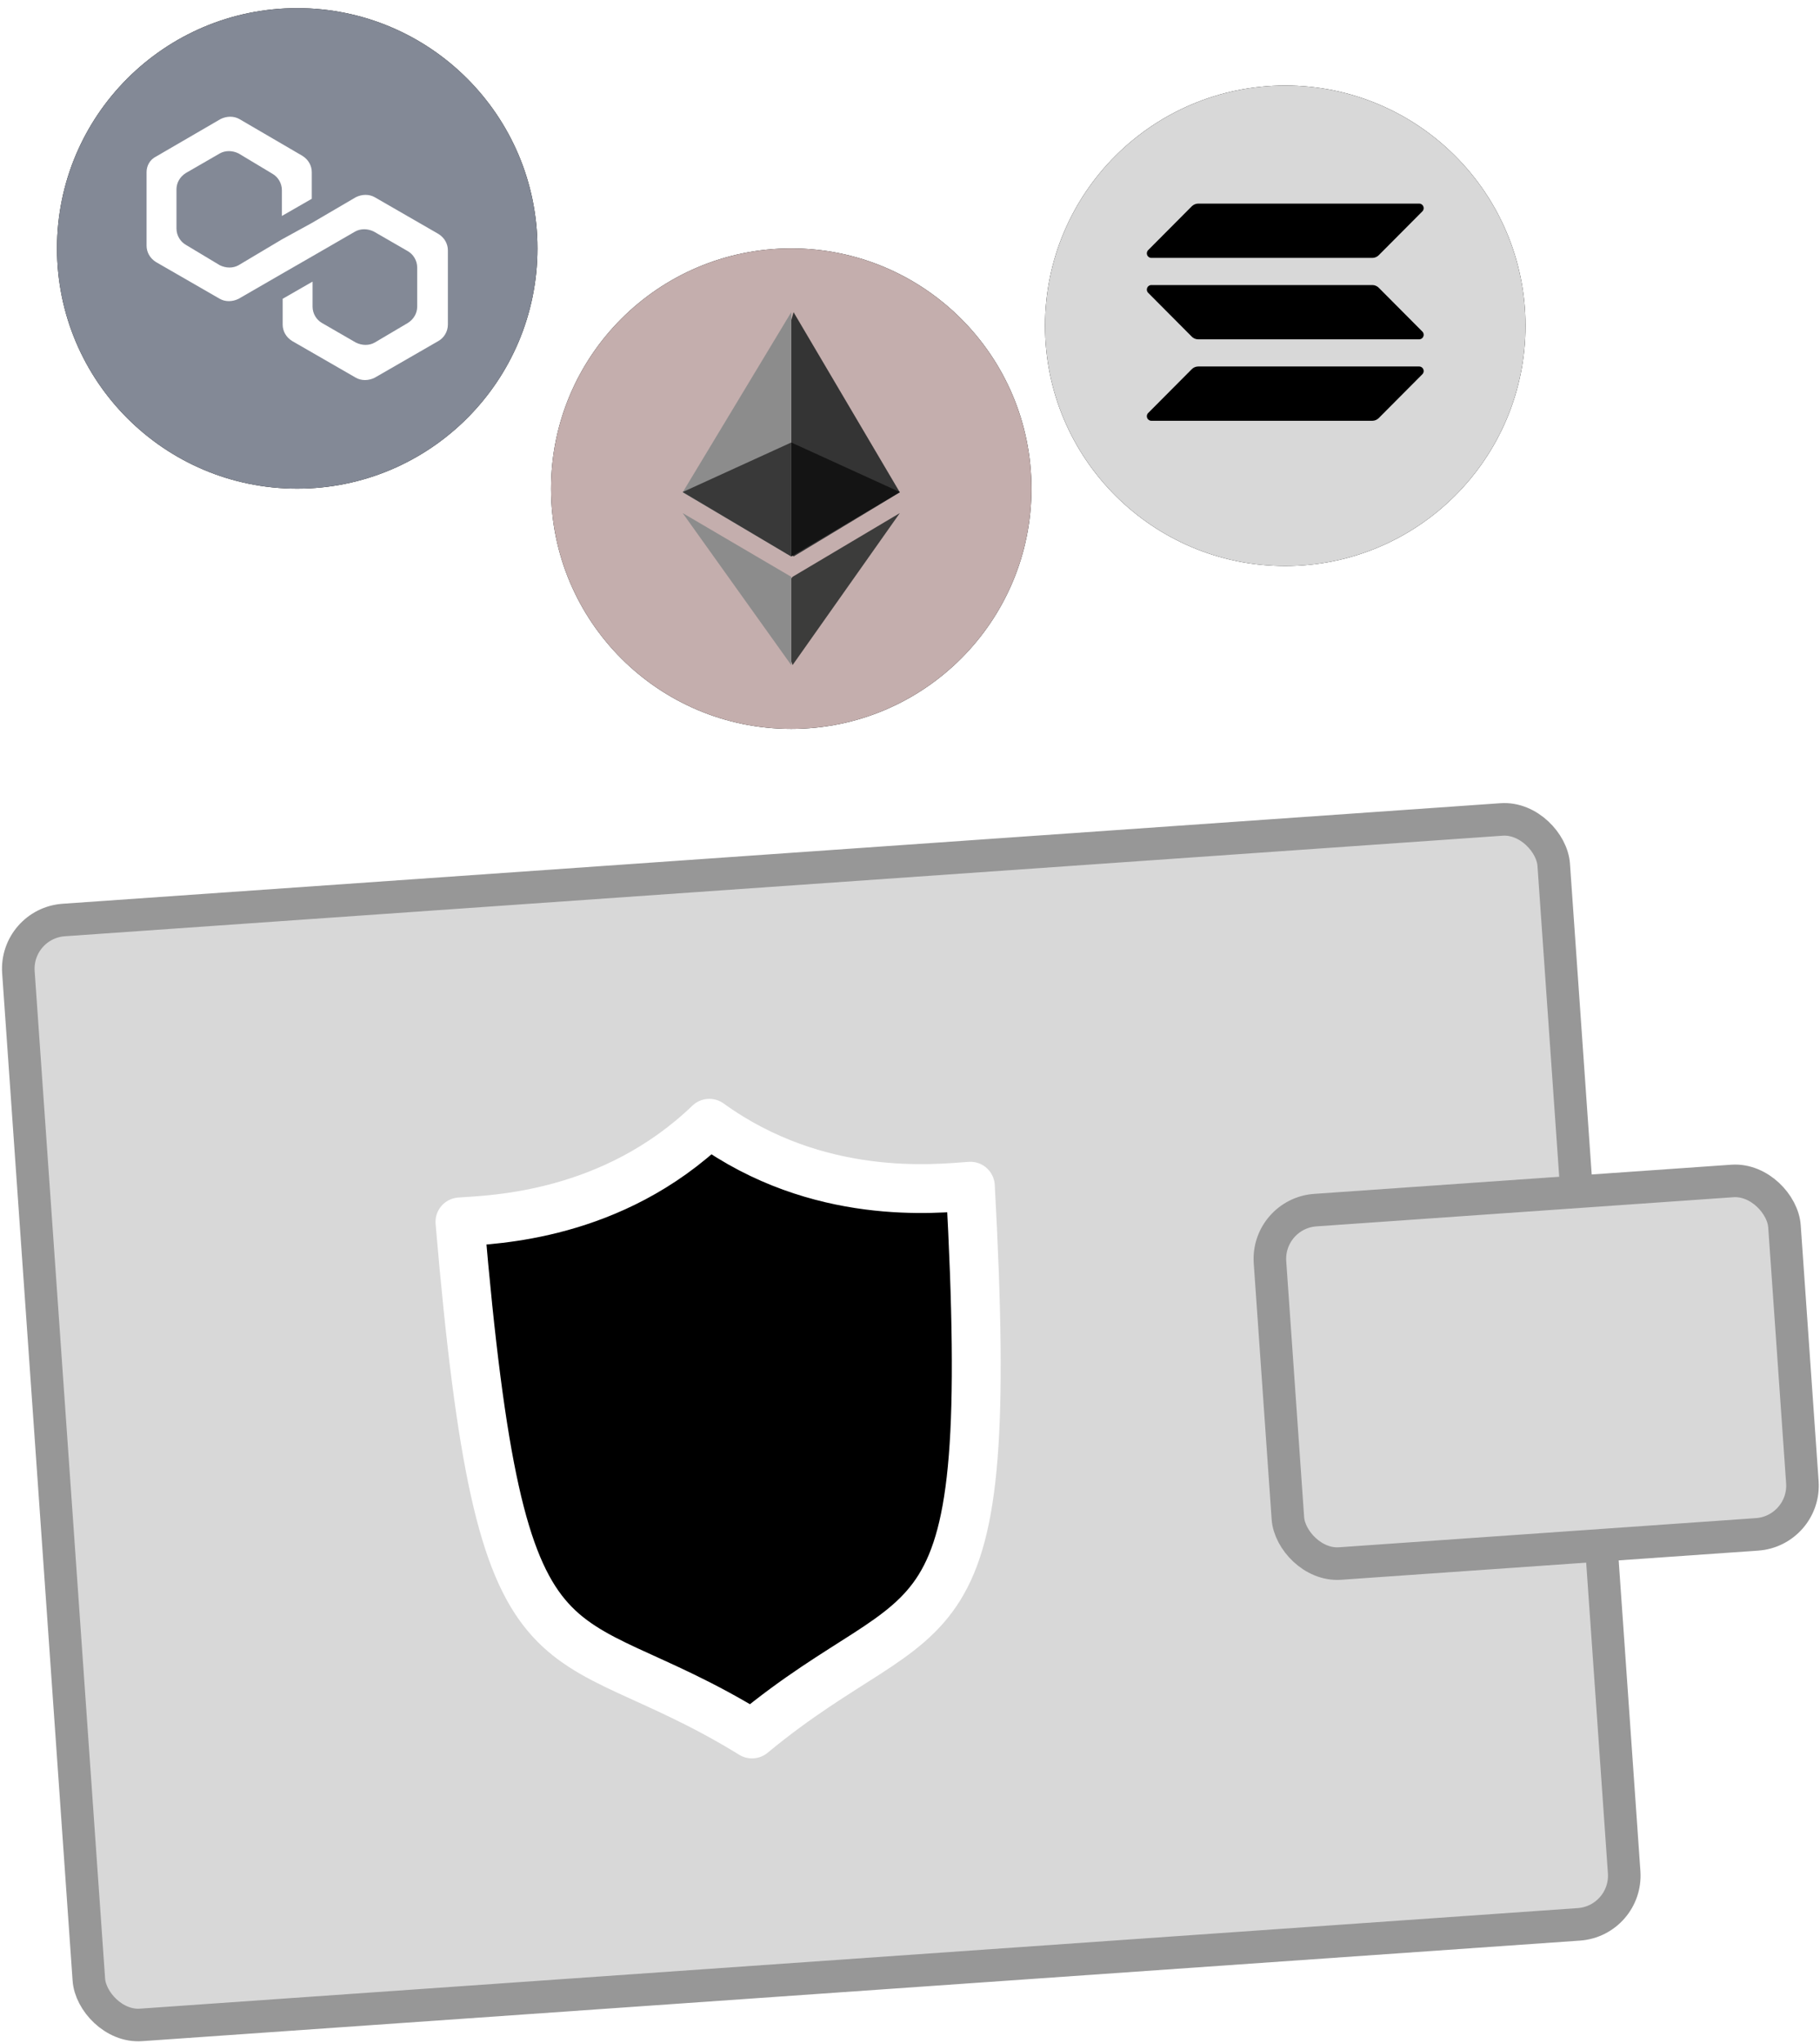 <?xml version="1.0" encoding="UTF-8"?>
<svg width="1341px" height="1505px" viewBox="0 0 1341 1505" version="1.1" xmlns="http://www.w3.org/2000/svg" xmlns:xlink="http://www.w3.org/1999/xlink">
    <!-- Generator: Sketch 57.1 (83088) - https://sketch.com -->
    <title>wallet0</title>
    <desc>Created with Sketch.</desc>
    <defs>
        <path d="M512.07,194.574 C588.303,258.162 675.723,254.24 700.701,254.24 C695.236,615.881 653.608,544.168 512.07,645.574 C370.533,544.168 329.165,615.881 323.701,254.24 C348.418,254.24 435.837,258.162 512.07,194.574 Z" id="path-1"></path>
        <filter x="-17.4%" y="-14.5%" width="134.7%" height="129.0%" filterUnits="objectBoundingBox" id="filter-2">
            <feMorphology radius="23" operator="dilate" in="SourceAlpha" result="shadowSpreadOuter1"></feMorphology>
            <feOffset dx="-5" dy="-5" in="shadowSpreadOuter1" result="shadowOffsetOuter1"></feOffset>
            <feMorphology radius="23" operator="erode" in="SourceAlpha" result="shadowInner"></feMorphology>
            <feOffset dx="-5" dy="-5" in="shadowInner" result="shadowInner"></feOffset>
            <feComposite in="shadowOffsetOuter1" in2="shadowInner" operator="out" result="shadowOffsetOuter1"></feComposite>
            <feGaussianBlur stdDeviation="10" in="shadowOffsetOuter1" result="shadowBlurOuter1"></feGaussianBlur>
            <feColorMatrix values="0 0 0 0 1   0 0 0 0 1   0 0 0 0 1  0 0 0 0.3 0" type="matrix" in="shadowBlurOuter1" result="shadowMatrixOuter1"></feColorMatrix>
            <feMorphology radius="23" operator="dilate" in="SourceAlpha" result="shadowSpreadOuter2"></feMorphology>
            <feOffset dx="5" dy="5" in="shadowSpreadOuter2" result="shadowOffsetOuter2"></feOffset>
            <feMorphology radius="23" operator="erode" in="SourceAlpha" result="shadowInner"></feMorphology>
            <feOffset dx="5" dy="5" in="shadowInner" result="shadowInner"></feOffset>
            <feComposite in="shadowOffsetOuter2" in2="shadowInner" operator="out" result="shadowOffsetOuter2"></feComposite>
            <feGaussianBlur stdDeviation="10" in="shadowOffsetOuter2" result="shadowBlurOuter2"></feGaussianBlur>
            <feColorMatrix values="0 0 0 0 0   0 0 0 0 0   0 0 0 0 0  0 0 0 0.6 0" type="matrix" in="shadowBlurOuter2" result="shadowMatrixOuter2"></feColorMatrix>
            <feMerge>
                <feMergeNode in="shadowMatrixOuter1"></feMergeNode>
                <feMergeNode in="shadowMatrixOuter2"></feMergeNode>
            </feMerge>
        </filter>
        <circle id="path-3" cx="177" cy="177" r="177"></circle>
        <filter x="-2.5%" y="-2.5%" width="105.1%" height="105.1%" filterUnits="objectBoundingBox" id="filter-4">
            <feOffset dx="-2" dy="0" in="SourceAlpha" result="shadowOffsetOuter1"></feOffset>
            <feGaussianBlur stdDeviation="2" in="shadowOffsetOuter1" result="shadowBlurOuter1"></feGaussianBlur>
            <feColorMatrix values="0 0 0 0 0   0 0 0 0 0   0 0 0 0 0  0 0 0 0.5 0" type="matrix" in="shadowBlurOuter1" result="shadowMatrixOuter1"></feColorMatrix>
            <feOffset dx="0" dy="-2" in="SourceAlpha" result="shadowOffsetOuter2"></feOffset>
            <feGaussianBlur stdDeviation="2" in="shadowOffsetOuter2" result="shadowBlurOuter2"></feGaussianBlur>
            <feColorMatrix values="0 0 0 0 0   0 0 0 0 0   0 0 0 0 0  0 0 0 0.5 0" type="matrix" in="shadowBlurOuter2" result="shadowMatrixOuter2"></feColorMatrix>
            <feOffset dx="2" dy="0" in="SourceAlpha" result="shadowOffsetOuter3"></feOffset>
            <feGaussianBlur stdDeviation="2" in="shadowOffsetOuter3" result="shadowBlurOuter3"></feGaussianBlur>
            <feColorMatrix values="0 0 0 0 0   0 0 0 0 0   0 0 0 0 0  0 0 0 0.5 0" type="matrix" in="shadowBlurOuter3" result="shadowMatrixOuter3"></feColorMatrix>
            <feOffset dx="0" dy="2" in="SourceAlpha" result="shadowOffsetOuter4"></feOffset>
            <feGaussianBlur stdDeviation="2" in="shadowOffsetOuter4" result="shadowBlurOuter4"></feGaussianBlur>
            <feColorMatrix values="0 0 0 0 0   0 0 0 0 0   0 0 0 0 0  0 0 0 0.5 0" type="matrix" in="shadowBlurOuter4" result="shadowMatrixOuter4"></feColorMatrix>
            <feMerge>
                <feMergeNode in="shadowMatrixOuter1"></feMergeNode>
                <feMergeNode in="shadowMatrixOuter2"></feMergeNode>
                <feMergeNode in="shadowMatrixOuter3"></feMergeNode>
                <feMergeNode in="shadowMatrixOuter4"></feMergeNode>
            </feMerge>
        </filter>
        <circle id="path-5" cx="177" cy="177" r="177"></circle>
        <filter x="-2.5%" y="-2.5%" width="105.1%" height="105.1%" filterUnits="objectBoundingBox" id="filter-6">
            <feOffset dx="-2" dy="0" in="SourceAlpha" result="shadowOffsetOuter1"></feOffset>
            <feGaussianBlur stdDeviation="2" in="shadowOffsetOuter1" result="shadowBlurOuter1"></feGaussianBlur>
            <feColorMatrix values="0 0 0 0 0   0 0 0 0 0   0 0 0 0 0  0 0 0 0.5 0" type="matrix" in="shadowBlurOuter1" result="shadowMatrixOuter1"></feColorMatrix>
            <feOffset dx="0" dy="-2" in="SourceAlpha" result="shadowOffsetOuter2"></feOffset>
            <feGaussianBlur stdDeviation="2" in="shadowOffsetOuter2" result="shadowBlurOuter2"></feGaussianBlur>
            <feColorMatrix values="0 0 0 0 0   0 0 0 0 0   0 0 0 0 0  0 0 0 0.5 0" type="matrix" in="shadowBlurOuter2" result="shadowMatrixOuter2"></feColorMatrix>
            <feOffset dx="2" dy="0" in="SourceAlpha" result="shadowOffsetOuter3"></feOffset>
            <feGaussianBlur stdDeviation="2" in="shadowOffsetOuter3" result="shadowBlurOuter3"></feGaussianBlur>
            <feColorMatrix values="0 0 0 0 0   0 0 0 0 0   0 0 0 0 0  0 0 0 0.5 0" type="matrix" in="shadowBlurOuter3" result="shadowMatrixOuter3"></feColorMatrix>
            <feOffset dx="0" dy="2" in="SourceAlpha" result="shadowOffsetOuter4"></feOffset>
            <feGaussianBlur stdDeviation="2" in="shadowOffsetOuter4" result="shadowBlurOuter4"></feGaussianBlur>
            <feColorMatrix values="0 0 0 0 0   0 0 0 0 0   0 0 0 0 0  0 0 0 0.5 0" type="matrix" in="shadowBlurOuter4" result="shadowMatrixOuter4"></feColorMatrix>
            <feMerge>
                <feMergeNode in="shadowMatrixOuter1"></feMergeNode>
                <feMergeNode in="shadowMatrixOuter2"></feMergeNode>
                <feMergeNode in="shadowMatrixOuter3"></feMergeNode>
                <feMergeNode in="shadowMatrixOuter4"></feMergeNode>
            </feMerge>
        </filter>
        <circle id="path-7" cx="177" cy="177" r="177"></circle>
        <filter x="-2.5%" y="-2.5%" width="105.1%" height="105.1%" filterUnits="objectBoundingBox" id="filter-8">
            <feOffset dx="-2" dy="0" in="SourceAlpha" result="shadowOffsetOuter1"></feOffset>
            <feGaussianBlur stdDeviation="2" in="shadowOffsetOuter1" result="shadowBlurOuter1"></feGaussianBlur>
            <feColorMatrix values="0 0 0 0 0   0 0 0 0 0   0 0 0 0 0  0 0 0 0.5 0" type="matrix" in="shadowBlurOuter1" result="shadowMatrixOuter1"></feColorMatrix>
            <feOffset dx="0" dy="-2" in="SourceAlpha" result="shadowOffsetOuter2"></feOffset>
            <feGaussianBlur stdDeviation="2" in="shadowOffsetOuter2" result="shadowBlurOuter2"></feGaussianBlur>
            <feColorMatrix values="0 0 0 0 0   0 0 0 0 0   0 0 0 0 0  0 0 0 0.5 0" type="matrix" in="shadowBlurOuter2" result="shadowMatrixOuter2"></feColorMatrix>
            <feOffset dx="2" dy="0" in="SourceAlpha" result="shadowOffsetOuter3"></feOffset>
            <feGaussianBlur stdDeviation="2" in="shadowOffsetOuter3" result="shadowBlurOuter3"></feGaussianBlur>
            <feColorMatrix values="0 0 0 0 0   0 0 0 0 0   0 0 0 0 0  0 0 0 0.5 0" type="matrix" in="shadowBlurOuter3" result="shadowMatrixOuter3"></feColorMatrix>
            <feOffset dx="0" dy="2" in="SourceAlpha" result="shadowOffsetOuter4"></feOffset>
            <feGaussianBlur stdDeviation="2" in="shadowOffsetOuter4" result="shadowBlurOuter4"></feGaussianBlur>
            <feColorMatrix values="0 0 0 0 0   0 0 0 0 0   0 0 0 0 0  0 0 0 0.5 0" type="matrix" in="shadowBlurOuter4" result="shadowMatrixOuter4"></feColorMatrix>
            <feMerge>
                <feMergeNode in="shadowMatrixOuter1"></feMergeNode>
                <feMergeNode in="shadowMatrixOuter2"></feMergeNode>
                <feMergeNode in="shadowMatrixOuter3"></feMergeNode>
                <feMergeNode in="shadowMatrixOuter4"></feMergeNode>
            </feMerge>
        </filter>
    </defs>
    <g id="Page-1" stroke="none" stroke-width="1" fill="none" fill-rule="evenodd">
        <g id="wallet0" transform="translate(-2, 6)">
            <g id="wallet-all" transform="translate(682.946, 1036.465) rotate(-4) translate(-682.946, -1036.465) translate(27.946, 616.465)">
                <rect id="wallet" stroke="#979797" stroke-width="24" fill="#D8D8D8" x="12" y="12" width="1134" height="816" rx="36"></rect>
                <rect id="tab" stroke="#979797" stroke-width="24" fill="#D8D8D8" x="917.029" y="289.544" width="380" height="261" rx="36"></rect>
                <g id="TWT-logo" stroke-linecap="round" stroke-linejoin="round">
                    <use fill="black" fill-opacity="1" filter="url(#filter-2)" xlink:href="#path-1"></use>
                    <use stroke="#FFFFFF" stroke-width="36" xlink:href="#path-1"></use>
                </g>
            </g>
            <g id="coin1" transform="translate(408, 177)">
                <g id="coin">
                    <use fill="black" fill-opacity="1" filter="url(#filter-4)" xlink:href="#path-3"></use>
                    <use fill="#C4AEAD" fill-rule="evenodd" xlink:href="#path-3"></use>
                </g>
                <g id="eth-logo" transform="translate(97, 47)" fill-rule="nonzero">
                    <polygon id="Path" fill="#343434" points="81.711 0 80 5.939 80 178.256 81.711 180 160 132.72"></polygon>
                    <polygon id="Path" fill="#8C8C8C" points="80 0 0 132.72 80 180 80 96.362"></polygon>
                    <polygon id="Path" fill="#3C3C3B" points="80.973 194.956 80 196.15 80 257.142 80.973 260 160 148"></polygon>
                    <polygon id="Path" fill="#8C8C8C" points="80 260 80 194.956 0 148"></polygon>
                    <polygon id="Path" fill="#141414" points="80 180 160 132.515 80 96"></polygon>
                    <polygon id="Path" fill="#393939" points="0 132.515 80 180 80 96"></polygon>
                </g>
            </g>
            <g id="coin2" transform="translate(772, 57)">
                <g id="coin-copy">
                    <use fill="black" fill-opacity="1" filter="url(#filter-6)" xlink:href="#path-5"></use>
                    <use fill="#D8D8D8" fill-rule="evenodd" xlink:href="#path-5"></use>
                </g>
                <g id="sol-logo" transform="translate(75, 87)" fill="#000000" fill-rule="nonzero">
                    <path d="M33.144,121.959 C34.374,120.722 36.067,120 37.862,120 L200.656,120 C203.631,120 205.118,123.608 203.015,125.722 L170.856,158.041 C169.626,159.278 167.933,160 166.138,160 L3.344,160 C0.369,160 -1.118,156.392 0.985,154.278 L33.144,121.959 Z" id="Path"></path>
                    <path d="M33.144,1.959 C34.426,0.722 36.118,0 37.862,0 L200.656,0 C203.631,0 205.118,3.608 203.015,5.722 L170.856,38.041 C169.626,39.278 167.933,40 166.138,40 L3.344,40 C0.369,40 -1.118,36.392 0.985,34.278 L33.144,1.959 Z" id="Path"></path>
                    <path d="M170.856,61.959 C169.626,60.722 167.933,60 166.138,60 L3.344,60 C0.369,60 -1.118,63.608 0.985,65.722 L33.144,98.041 C34.374,99.278 36.067,100 37.862,100 L200.656,100 C203.631,100 205.118,96.392 203.015,94.278 L170.856,61.959 Z" id="Path"></path>
                </g>
            </g>
            <g id="coin3" transform="translate(44, 0)">
                <g id="coin-copy-2">
                    <use fill="black" fill-opacity="1" filter="url(#filter-8)" xlink:href="#path-7"></use>
                    <use fill="#838996" fill-rule="evenodd" xlink:href="#path-7"></use>
                </g>
                <g id="polygon-matic-logo" transform="translate(66, 80)" fill="#FFFFFF" fill-rule="nonzero">
                    <path d="M168.094,59.294 C164.037,56.991 158.82,56.991 154.183,59.294 L121.723,78.291 L99.697,90.38 L67.817,109.377 C63.76,111.68 58.543,111.68 53.906,109.377 L28.982,94.409 C24.924,92.107 22.026,87.501 22.026,82.32 L22.026,53.537 C22.026,48.932 24.345,44.326 28.982,41.448 L53.906,27.056 C57.963,24.754 63.18,24.754 67.817,27.056 L92.742,42.024 C96.799,44.326 99.697,48.932 99.697,54.113 L99.697,73.11 L121.723,60.445 L121.723,40.872 C121.723,36.267 119.405,31.662 114.768,28.783 L68.397,1.727 C64.339,-0.576 59.123,-0.576 54.486,1.727 L6.956,29.359 C2.319,31.662 0,36.267 0,40.872 L0,94.985 C0,99.591 2.319,104.196 6.956,107.074 L53.906,134.131 C57.963,136.433 63.18,136.433 67.817,134.131 L99.697,115.709 L121.723,103.045 L153.603,84.623 C157.661,82.32 162.877,82.32 167.514,84.623 L192.439,99.015 C196.496,101.318 199.394,105.923 199.394,111.104 L199.394,139.887 C199.394,144.493 197.076,149.098 192.439,151.976 L168.094,166.368 C164.037,168.671 158.82,168.671 154.183,166.368 L129.258,151.976 C125.201,149.674 122.303,145.068 122.303,139.887 L122.303,121.466 L100.277,134.131 L100.277,153.128 C100.277,157.733 102.595,162.338 107.232,165.217 L154.183,192.273 C158.24,194.576 163.457,194.576 168.094,192.273 L215.044,165.217 C219.102,162.914 222,158.309 222,153.128 L222,98.439 C222,93.834 219.681,89.228 215.044,86.35 L168.094,59.294 Z" id="Path"></path>
                </g>
            </g>
        </g>
    </g>
</svg>